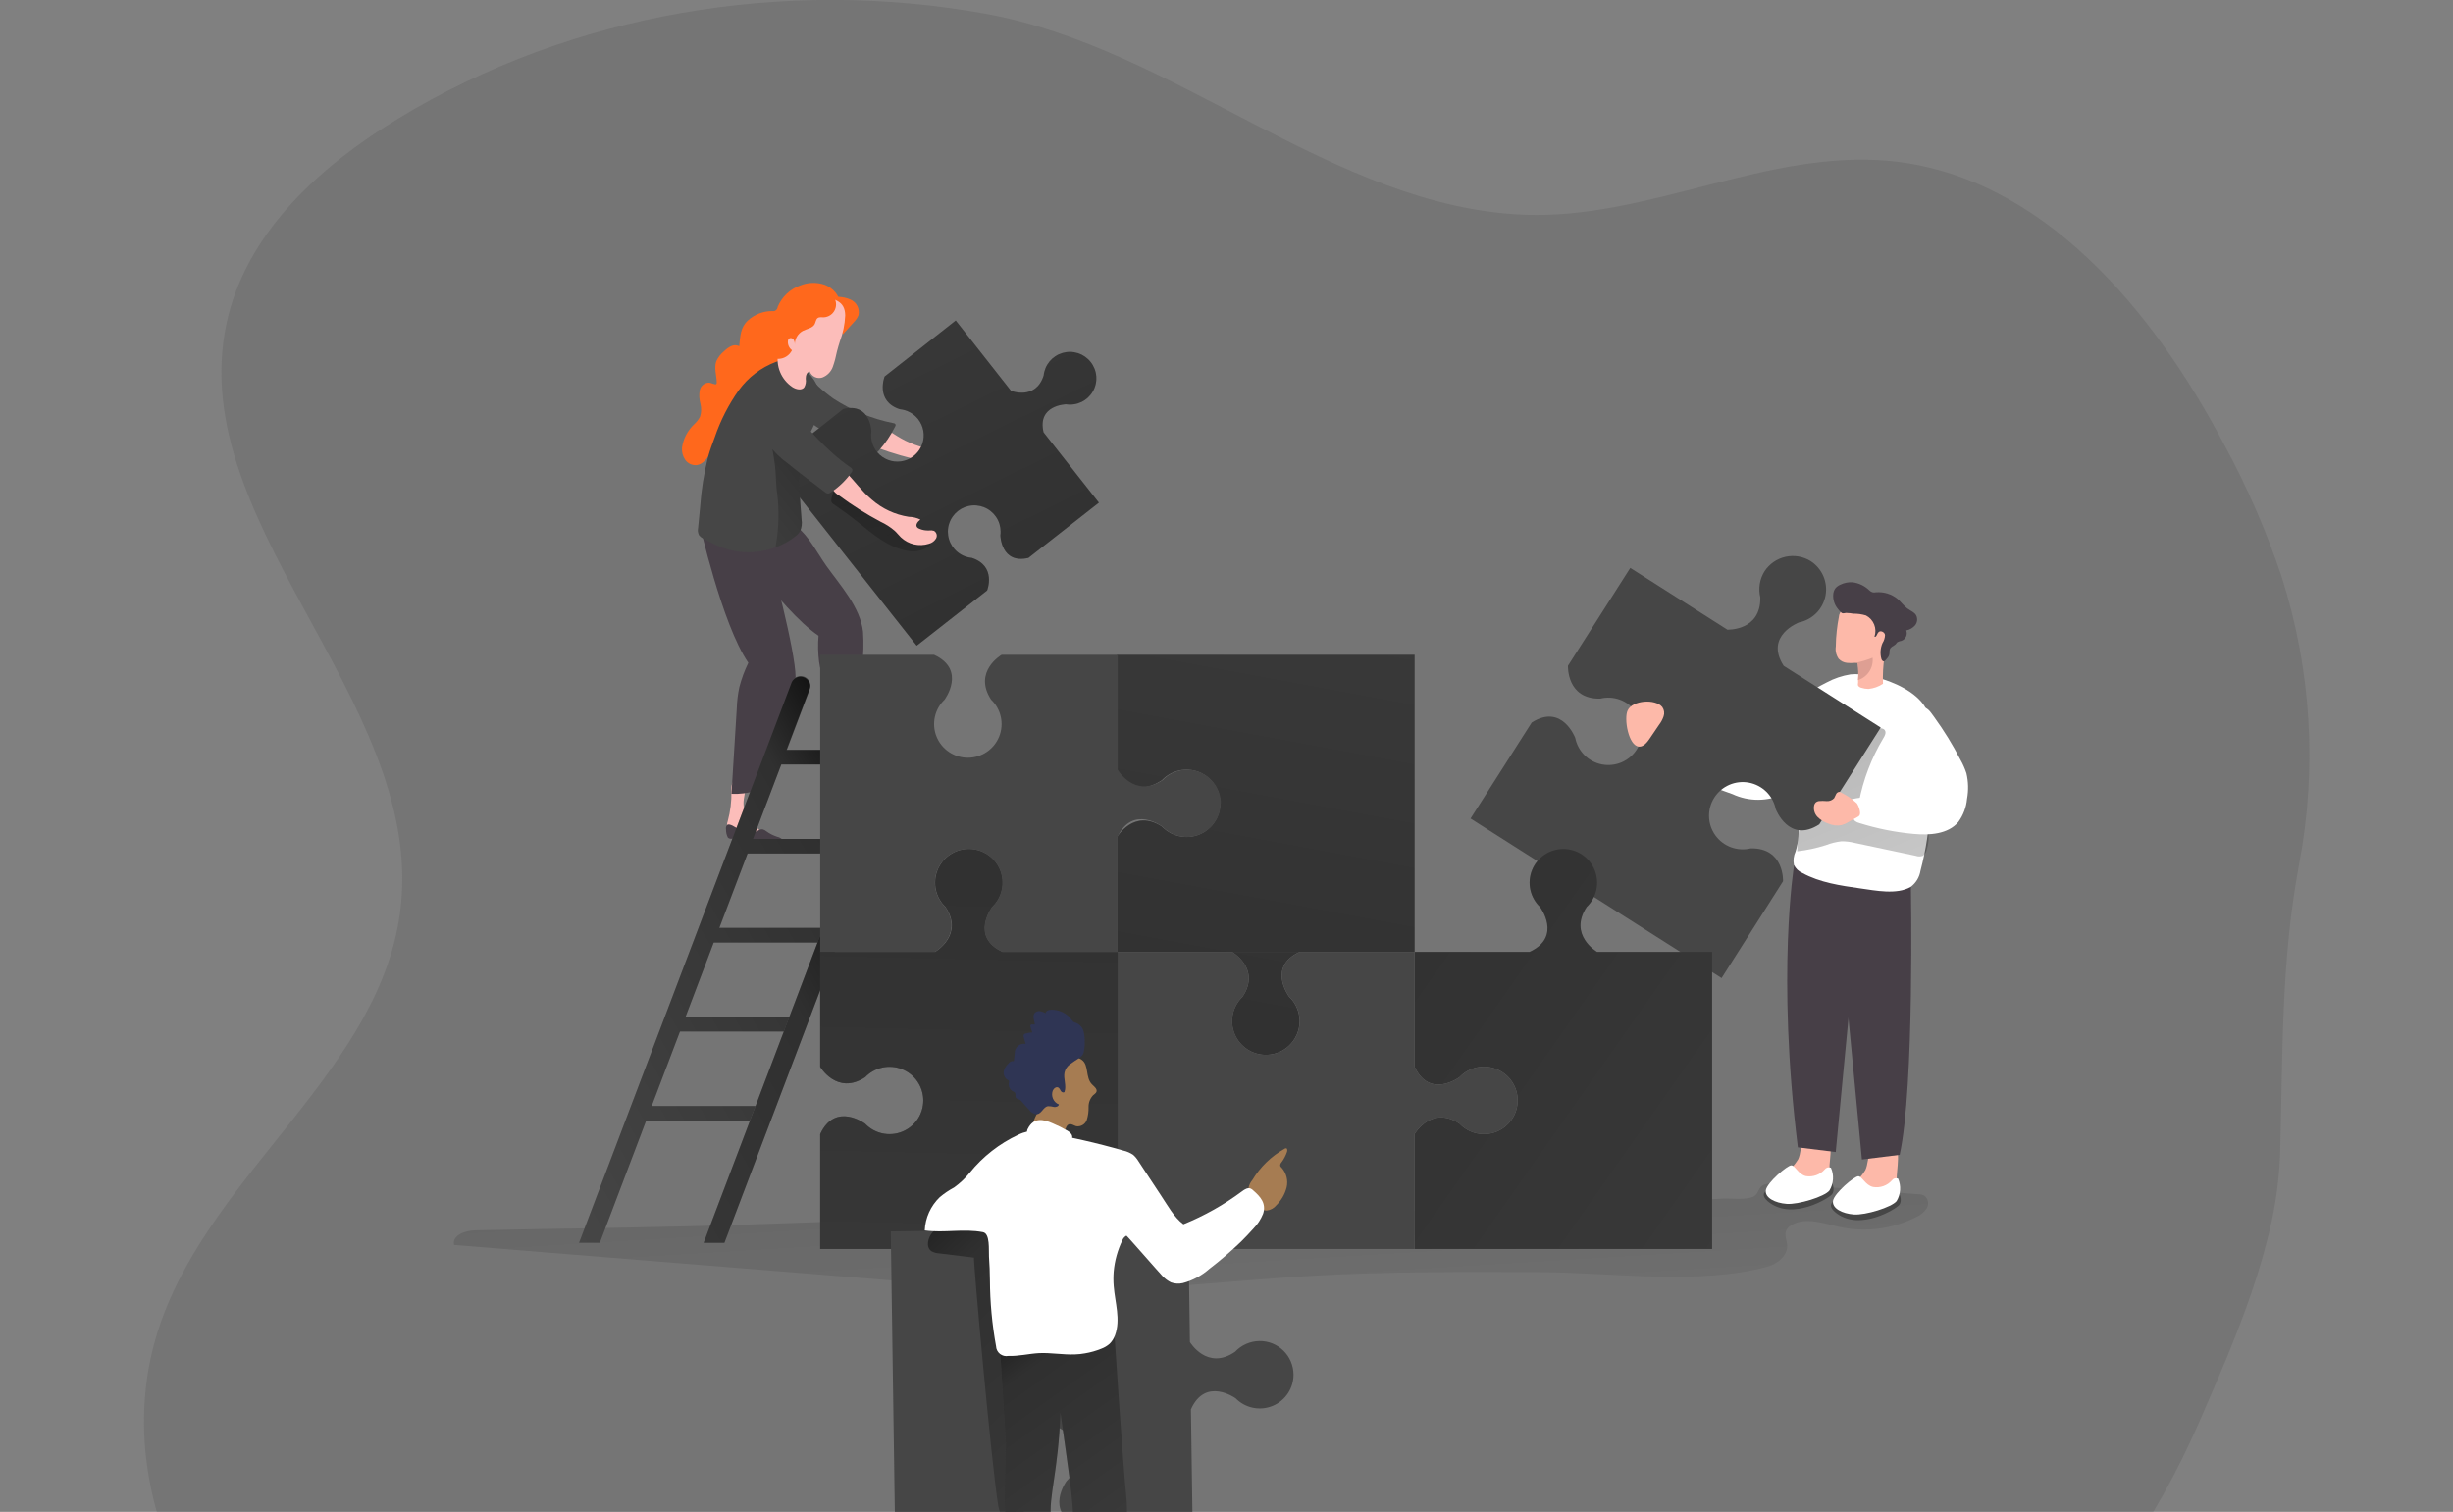 <svg width="404" height="249" viewBox="0 0 404 249" fill="none" xmlns="http://www.w3.org/2000/svg">
<rect x="0" y="0" width="404" height="249" fill="#808080" stroke="none"/>
<g clip-path="url(#clip0_143_356)">
<path opacity="0.18" d="M373.304 204.574C370.713 214.772 366.218 224.95 362.28 234.027C347.317 268.301 322.068 291.74 282.535 286.949C263.482 284.634 244.834 278.246 225.649 278.863C207.295 279.429 189.821 286.332 172.388 292.083C139.992 302.787 104.123 309.64 72.082 297.855C40.04 286.069 15.125 249.814 26.525 217.673C35.393 192.586 63.122 175.757 66.007 149.316C69.804 114.951 29.066 85.306 37.661 51.77C41.316 37.65 53.079 27.138 65.542 19.558C94.172 2.082 129.372 -3.689 162.264 2.254C193.547 7.864 219.575 34.163 251.1 35.376C271.429 36.144 290.988 24.611 311.236 26.512C336.282 28.927 354.646 51.073 366.359 73.319C370.13 80.264 373.284 87.525 375.785 95.02C380.651 110.292 381.639 126.533 378.66 142.282C375.623 158.454 375.987 173.615 375.521 190.201C375.317 195.059 374.573 199.879 373.304 204.574Z" fill="#464646"/>
<path d="M78.298 202.633C76.658 202.633 74.39 203.462 74.795 205.049L149.64 211.113C158.448 211.831 167.265 212.538 176.114 212.538C189.477 212.538 202.78 210.901 216.113 210.133C228.666 209.415 241.24 209.466 253.803 209.526C265.436 209.587 279.74 211.679 291.039 208.637C292.739 208.182 294.45 206.818 294.339 205.069C294.288 204.26 293.863 203.421 294.177 202.674C294.359 202.306 294.649 202.003 295.007 201.804C297.325 200.379 300.282 201.491 302.954 202.077C307.208 203 311.651 202.437 315.538 200.48C316.267 200.178 316.887 199.664 317.32 199.005C317.526 198.672 317.601 198.274 317.53 197.889C317.459 197.505 317.247 197.16 316.935 196.922C316.621 196.767 316.274 196.687 315.923 196.69L293.013 194.911C292.167 194.78 291.302 194.857 290.492 195.133C289.591 195.528 289.642 196.579 288.913 197.013C287.728 197.711 285.035 197.337 283.679 197.418C280.206 197.61 276.734 197.802 273.251 197.974C266.32 198.304 259.375 198.583 252.416 198.812C238.243 199.288 223.999 199.571 209.795 199.823C181.702 200.278 153.598 200.521 125.515 201.602C109.773 202.188 94.04 202.289 78.298 202.633Z" fill="url(#paint0_linear_143_356)"/>
<path d="M135.851 46.908C134.534 46.452 133.095 46.487 131.802 47.01C130.968 47.307 130.205 47.775 129.564 48.384C128.922 48.993 128.415 49.73 128.076 50.547C128.07 50.653 128.04 50.757 127.99 50.851C127.94 50.945 127.871 51.027 127.787 51.092C127.702 51.157 127.605 51.203 127.501 51.228C127.398 51.253 127.29 51.255 127.185 51.234C125.712 51.231 124.29 51.775 123.197 52.761C121.921 53.923 121.921 55.348 121.749 57.016C121.54 56.911 121.309 56.856 121.076 56.856C120.842 56.856 120.611 56.911 120.402 57.016C119.985 57.221 119.606 57.494 119.279 57.824C118.72 58.272 118.273 58.843 117.973 59.492C117.568 60.594 118.023 61.807 118.044 62.979C118.051 63.032 118.046 63.085 118.031 63.136C118.015 63.186 117.988 63.233 117.953 63.272C117.911 63.29 117.866 63.299 117.821 63.299C117.776 63.299 117.731 63.29 117.689 63.272C117.375 63.212 117.092 63.05 116.778 63.02C116.411 63.023 116.057 63.154 115.776 63.39C115.495 63.626 115.305 63.953 115.239 64.313C115.12 65.037 115.158 65.778 115.351 66.487C115.539 67.195 115.518 67.943 115.29 68.639C115.047 69.097 114.729 69.51 114.348 69.862C113.25 70.884 112.536 72.25 112.324 73.734C112.264 74.45 112.457 75.165 112.87 75.755C113.082 76.046 113.366 76.277 113.695 76.426C114.023 76.575 114.384 76.636 114.743 76.604C116.424 76.382 117.011 74.027 118.611 73.471C120.21 72.915 122.002 71.035 123.035 69.549C123.865 68.356 124.675 66.972 126.072 66.517C126.532 66.419 126.975 66.256 127.388 66.032C127.663 65.818 127.89 65.549 128.056 65.243C128.635 64.392 129.082 63.458 129.382 62.474C129.888 60.533 129.382 58.35 130.324 56.561C130.593 56.048 130.967 55.597 131.422 55.238C131.878 54.88 132.404 54.621 132.966 54.479C133.442 54.358 133.978 54.327 134.414 54.196C134.964 54.037 135.484 53.788 135.953 53.458C136.568 53.105 137.098 52.62 137.504 52.038C137.91 51.456 138.182 50.791 138.301 50.092C138.392 48.667 137.107 47.394 135.851 46.908Z" fill="#FF681C"/>
<path d="M139.992 49.304C140.498 49.499 140.917 49.867 141.175 50.344C141.433 50.82 141.513 51.372 141.399 51.902C141.226 52.33 140.968 52.718 140.64 53.044L138.807 55.065L138.048 52.255C137.97 51.728 137.708 51.245 137.309 50.891C137.049 50.742 136.754 50.663 136.454 50.663C136.153 50.663 135.859 50.742 135.598 50.891C135.062 51.164 134.586 51.588 134.11 51.902C133.978 51.982 133.796 52.073 133.654 51.992C133.513 51.912 133.492 51.618 133.563 51.416C134.434 49.011 137.765 48.344 139.992 49.304Z" fill="#FF681C"/>
<path d="M141.237 125.342C141.293 126.288 141.608 127.201 142.148 127.98C142.968 128.991 144.335 129.496 145.469 130.234C145.586 130.293 145.688 130.377 145.768 130.48C145.849 130.583 145.906 130.703 145.935 130.83C145.928 130.953 145.885 131.072 145.811 131.171C145.737 131.269 145.636 131.344 145.52 131.386C145.279 131.454 145.028 131.471 144.78 131.437C143.624 131.255 142.458 131.144 141.288 131.103C140.701 131.103 140.022 131.164 139.648 130.709C139.407 130.323 139.323 129.86 139.415 129.415C139.519 127.743 139.382 126.065 139.01 124.432C138.886 124.034 138.841 123.615 138.878 123.199C138.916 123.007 139.004 122.828 139.132 122.68C139.261 122.532 139.426 122.42 139.612 122.356C139.797 122.291 139.996 122.277 140.189 122.313C140.382 122.349 140.562 122.435 140.711 122.562C141.379 123.138 141.156 124.563 141.237 125.342Z" fill="#FCBDBA"/>
<path d="M122.508 131.598C122.371 132.535 122.49 133.492 122.852 134.368C123.45 135.57 124.695 136.288 125.657 137.238C125.761 137.318 125.845 137.42 125.903 137.538C125.961 137.655 125.991 137.784 125.991 137.915C125.961 138.034 125.896 138.142 125.803 138.223C125.711 138.304 125.597 138.355 125.474 138.37C125.228 138.396 124.978 138.364 124.746 138.279C123.645 137.878 122.523 137.541 121.384 137.268C120.807 137.167 120.129 137.066 119.856 136.561C119.69 136.139 119.69 135.669 119.856 135.247C120.295 133.627 120.5 131.952 120.463 130.274C120.422 129.859 120.463 129.44 120.585 129.041C120.661 128.86 120.783 128.703 120.939 128.584C121.095 128.465 121.279 128.389 121.474 128.364C121.668 128.338 121.866 128.364 122.048 128.438C122.229 128.513 122.388 128.634 122.508 128.788C123.085 129.466 122.579 130.82 122.508 131.598Z" fill="#FCBDBA"/>
<path d="M118.823 86.115C118.823 86.115 128.481 100.427 134.809 104.703C134.687 106.134 134.718 107.574 134.9 108.998C135.224 111.313 136.347 113.344 136.712 115.618L137.927 123.27C137.977 123.613 138.079 124.028 138.413 124.149C138.613 124.213 138.829 124.213 139.03 124.149L141.703 123.421C141.542 118.824 141.64 114.221 141.996 109.635C142.216 107.78 142.263 105.909 142.138 104.046C141.693 100.003 138.372 96.394 136.064 93.15C134.677 91.189 133.189 88.258 131.245 86.772C129.625 85.539 127.337 86.125 125.302 86.327C123.776 86.473 122.237 86.363 120.747 86.004C120.442 85.861 120.107 85.797 119.771 85.816C119.435 85.836 119.109 85.938 118.823 86.115Z" fill="#473F47"/>
<path d="M115.148 86.024C115.148 86.024 118.904 102.873 123.247 109.16C122.616 110.454 122.117 111.808 121.759 113.203C121.519 114.344 121.38 115.504 121.344 116.67L120.473 130.739C121.819 130.809 123.167 130.638 124.452 130.234L129.392 117.832C130.336 115.856 130.892 113.719 131.032 111.535C131.032 107.31 126.983 91.886 126.507 91.108C125.444 89.359 123.105 89.086 121.141 88.52C119.667 88.104 118.274 87.441 117.021 86.56C116.404 86.175 115.847 85.802 115.148 86.024Z" fill="#473F47"/>
<path d="M149.822 72.905C151.88 73.853 154.164 74.203 156.413 73.915C157.072 73.734 157.763 73.699 158.437 73.814C158.144 74.229 157.86 74.825 158.275 75.179C158.403 75.262 158.549 75.311 158.701 75.32C159.247 75.391 159.801 75.332 160.32 75.148C160.565 75.027 160.837 74.968 161.11 74.977C161.351 75.036 161.559 75.189 161.688 75.401C161.817 75.613 161.857 75.867 161.798 76.109C161.655 76.59 161.338 77.001 160.908 77.261C160.212 77.721 159.407 77.987 158.574 78.034C157.742 78.08 156.912 77.904 156.17 77.524C155.744 77.291 155.35 76.998 154.914 76.766C154.077 76.385 153.191 76.119 152.282 75.977C149.621 75.427 147.005 74.677 144.456 73.733C144.07 73.642 143.707 73.472 143.389 73.236C143.07 73 142.803 72.701 142.604 72.359C142.088 71.085 143.039 68.953 144.558 69.781C146.319 70.802 147.909 72.116 149.822 72.905Z" fill="#FCBDBA"/>
<path d="M137.248 65.647C140.255 67.61 143.608 68.982 147.129 69.691C147.281 69.691 147.463 69.792 147.504 69.943C147.52 70.046 147.495 70.152 147.433 70.236C146.714 71.681 145.805 73.024 144.73 74.229C144.615 74.382 144.466 74.506 144.295 74.593C144.126 74.642 143.95 74.656 143.776 74.635C143.602 74.615 143.434 74.559 143.282 74.471C141.008 73.562 138.78 72.551 136.601 71.439C134.66 70.59 132.932 69.323 131.539 67.73C130.844 66.903 130.432 65.876 130.364 64.799C130.364 63.606 131.458 61.463 132.966 62.049C133.644 62.312 134.242 63.151 134.758 63.626C135.546 64.35 136.378 65.025 137.248 65.647Z" fill="#464646"/>
<path d="M137.248 65.647C140.255 67.61 143.608 68.982 147.129 69.691C147.281 69.691 147.463 69.792 147.504 69.943C147.52 70.046 147.495 70.152 147.433 70.236C146.714 71.681 145.805 73.024 144.73 74.229C144.615 74.382 144.466 74.506 144.295 74.593C144.126 74.642 143.95 74.656 143.776 74.635C143.602 74.615 143.434 74.559 143.282 74.471C141.008 73.562 138.78 72.551 136.601 71.439C134.66 70.59 132.932 69.323 131.539 67.73C130.844 66.903 130.432 65.876 130.364 64.799C130.364 63.606 131.458 61.463 132.966 62.049C133.644 62.312 134.242 63.151 134.758 63.626C135.546 64.35 136.378 65.025 137.248 65.647Z" fill="url(#paint1_linear_143_356)"/>
<path d="M179.626 59.623C180.167 60.304 180.49 61.132 180.553 61.999C180.616 62.866 180.416 63.731 179.978 64.483C179.541 65.235 178.888 65.837 178.103 66.213C177.318 66.588 176.437 66.719 175.577 66.588C175.577 66.588 170.788 66.699 171.872 71.207L180.983 82.79L169.381 91.886C164.866 92.968 164.755 88.187 164.755 88.187C164.879 87.329 164.742 86.453 164.362 85.673C163.983 84.894 163.378 84.245 162.625 83.812C161.873 83.379 161.008 83.181 160.142 83.244C159.276 83.306 158.448 83.627 157.766 84.164C157.084 84.701 156.579 85.43 156.317 86.256C156.054 87.082 156.045 87.969 156.292 88.8C156.538 89.631 157.029 90.37 157.7 90.92C158.371 91.47 159.192 91.807 160.057 91.886C164.178 93.241 162.578 97.243 162.578 97.243L150.976 106.34L127.398 76.452L138.888 67.356C143.404 66.274 143.515 71.055 143.515 71.055C143.407 71.764 143.478 72.488 143.721 73.163C143.963 73.838 144.369 74.442 144.904 74.921C145.438 75.4 146.083 75.739 146.781 75.907C147.479 76.076 148.207 76.069 148.902 75.886C149.596 75.704 150.234 75.352 150.759 74.862C151.283 74.373 151.677 73.76 151.906 73.081C152.135 72.401 152.191 71.676 152.069 70.969C151.948 70.263 151.652 69.598 151.209 69.033C150.84 68.57 150.38 68.186 149.858 67.904C149.336 67.623 148.763 67.45 148.172 67.396C144.092 66.052 145.692 62.009 145.692 62.009L157.405 52.781L166.516 64.374C166.516 64.374 170.566 65.971 171.882 61.857C171.969 60.996 172.312 60.18 172.867 59.515C173.423 58.85 174.165 58.366 174.998 58.126C175.831 57.886 176.717 57.9 177.542 58.167C178.367 58.434 179.093 58.941 179.626 59.623Z" fill="#464646"/>
<path d="M179.626 59.623C180.167 60.304 180.49 61.132 180.553 61.999C180.616 62.866 180.416 63.731 179.978 64.483C179.541 65.235 178.888 65.837 178.103 66.213C177.318 66.588 176.437 66.719 175.577 66.588C175.577 66.588 170.788 66.699 171.872 71.207L180.983 82.79L169.381 91.886C164.866 92.968 164.755 88.187 164.755 88.187C164.879 87.329 164.742 86.453 164.362 85.673C163.983 84.894 163.378 84.245 162.625 83.812C161.873 83.379 161.008 83.181 160.142 83.244C159.276 83.306 158.448 83.627 157.766 84.164C157.084 84.701 156.579 85.43 156.317 86.256C156.054 87.082 156.045 87.969 156.292 88.8C156.538 89.631 157.029 90.37 157.7 90.92C158.371 91.47 159.192 91.807 160.057 91.886C164.178 93.241 162.578 97.243 162.578 97.243L150.976 106.34L127.398 76.452L138.888 67.356C143.404 66.274 143.515 71.055 143.515 71.055C143.407 71.764 143.478 72.488 143.721 73.163C143.963 73.838 144.369 74.442 144.904 74.921C145.438 75.4 146.083 75.739 146.781 75.907C147.479 76.076 148.207 76.069 148.902 75.886C149.596 75.704 150.234 75.352 150.759 74.862C151.283 74.373 151.677 73.76 151.906 73.081C152.135 72.401 152.191 71.676 152.069 70.969C151.948 70.263 151.652 69.598 151.209 69.033C150.84 68.57 150.38 68.186 149.858 67.904C149.336 67.623 148.763 67.45 148.172 67.396C144.092 66.052 145.692 62.009 145.692 62.009L157.405 52.781L166.516 64.374C166.516 64.374 170.566 65.971 171.882 61.857C171.969 60.996 172.312 60.18 172.867 59.515C173.423 58.85 174.165 58.366 174.998 58.126C175.831 57.886 176.717 57.9 177.542 58.167C178.367 58.434 179.093 58.941 179.626 59.623Z" fill="url(#paint2_linear_143_356)"/>
<path d="M141.288 85.984C143.768 88.005 146.35 90.178 149.387 90.704C149.971 90.835 150.576 90.847 151.165 90.741C151.754 90.635 152.317 90.413 152.819 90.087C152.992 89.984 153.133 89.835 153.226 89.657C153.319 89.478 153.36 89.277 153.345 89.076C153.234 88.581 152.626 88.409 152.13 88.319C149.81 88.002 147.582 87.203 145.59 85.974C144.852 85.452 144.151 84.877 143.495 84.255L138.564 79.869C138.504 79.796 138.429 79.737 138.343 79.697C138.257 79.656 138.163 79.636 138.068 79.636C137.866 79.636 137.744 79.869 137.653 80.051C137.348 80.671 137.117 81.326 136.965 82.001C136.813 82.739 136.965 82.84 137.603 83.265C138.878 84.127 140.107 85.034 141.288 85.984Z" fill="url(#paint3_linear_143_356)"/>
<path d="M143.576 82.284C145.291 83.783 147.398 84.764 149.65 85.114C150.32 85.123 150.98 85.279 151.584 85.569C151.169 85.882 150.723 86.418 151.037 86.832C151.138 86.948 151.267 87.035 151.412 87.085C151.916 87.3 152.463 87.397 153.011 87.368C153.282 87.327 153.559 87.348 153.821 87.429C153.927 87.49 154.019 87.572 154.093 87.67C154.168 87.767 154.222 87.878 154.253 87.996C154.284 88.115 154.291 88.238 154.274 88.359C154.258 88.48 154.217 88.597 154.155 88.702C153.891 89.131 153.469 89.439 152.981 89.561C152.186 89.812 151.338 89.844 150.526 89.656C149.714 89.468 148.967 89.065 148.364 88.49C148.01 88.147 147.716 87.752 147.352 87.419C146.655 86.819 145.879 86.319 145.044 85.933C142.643 84.659 140.341 83.206 138.16 81.587C137.815 81.392 137.514 81.129 137.274 80.815C137.034 80.5 136.86 80.141 136.762 79.757C136.621 78.383 138.129 76.594 139.364 77.827C140.802 79.282 141.966 80.95 143.576 82.284Z" fill="#FCBDBA"/>
<path d="M115.148 88.187C115.33 88.404 115.558 88.577 115.816 88.692C116.835 89.272 117.894 89.779 118.985 90.208C121.82 91.222 124.924 91.197 127.742 90.138C128.87 89.732 129.928 89.156 130.88 88.43C131.242 88.184 131.546 87.863 131.771 87.49C132.04 86.88 132.125 86.206 132.014 85.549C131.761 82.143 131.387 78.625 132.014 75.32C132.216 74.185 132.556 73.078 133.027 72.025C133.847 70.588 134.525 69.075 135.051 67.507C135.232 66.544 135.2 65.552 134.957 64.603C134.714 63.653 134.266 62.768 133.644 62.009C132.328 60.331 129.919 58.845 127.793 59.603C125.337 60.527 123.207 62.151 121.668 64.273C119.989 66.649 118.66 69.253 117.72 72.005C117.315 73.087 116.92 74.168 116.606 75.28C115.936 77.969 115.502 80.712 115.31 83.477C115.199 84.629 115.098 85.781 114.976 86.934C114.88 87.359 114.942 87.803 115.148 88.187Z" fill="#464646"/>
<path d="M127.742 90.138C128.87 89.733 129.928 89.156 130.881 88.43C131.242 88.184 131.546 87.863 131.771 87.49C132.04 86.88 132.125 86.206 132.014 85.549C131.761 82.143 131.387 78.625 132.014 75.32C131.609 74.916 131.154 74.552 130.708 74.188C129.696 73.359 128.238 71.722 126.77 71.833C127.125 73.38 127.408 74.957 127.621 76.533C127.833 78.11 127.752 79.747 128.005 81.304C128.341 84.058 128.276 86.846 127.813 89.582C127.77 89.764 127.746 89.951 127.742 90.138Z" fill="url(#paint4_linear_143_356)"/>
<path d="M140.063 76.978C140.142 77.018 140.212 77.074 140.27 77.141C140.327 77.209 140.37 77.288 140.397 77.372C140.4 77.54 140.338 77.703 140.225 77.827C139.305 79.123 138.151 80.237 136.823 81.112C136.695 81.214 136.541 81.277 136.378 81.294C136.191 81.274 136.016 81.192 135.882 81.061C133.857 79.515 131.832 78.029 129.858 76.412C128.581 75.507 127.454 74.409 126.517 73.157C125.829 72.027 125.304 70.806 124.958 69.529C123.753 65.739 127.398 64.091 129.838 66.871C133.057 70.55 135.993 74.138 140.063 76.978Z" fill="#464646"/>
<path d="M139.567 130.85C139.514 130.725 139.495 130.588 139.513 130.453C139.531 130.318 139.584 130.19 139.668 130.082C139.891 129.87 140.255 129.971 140.539 130.082C141.164 130.385 141.819 130.626 142.492 130.8C143.171 130.978 143.891 130.902 144.517 130.587C144.861 130.385 145.195 130.082 145.59 130.112C145.789 130.142 145.979 130.214 146.147 130.325C146.755 130.639 147.407 130.861 148.081 130.982C148.364 131.006 148.638 131.096 148.881 131.244C148.954 131.296 149.007 131.371 149.032 131.457C149.032 131.659 148.84 131.81 148.648 131.881C146.542 132.7 144.183 132.397 141.936 132.154C141.684 132.119 141.428 132.119 141.176 132.154C140.802 132.225 140.346 132.417 140.032 132.154C139.764 131.769 139.603 131.319 139.567 130.85Z" fill="#473F47"/>
<path d="M119.572 136.612C119.539 136.481 119.54 136.344 119.573 136.213C119.607 136.083 119.673 135.962 119.765 135.864C120.018 135.682 120.362 135.864 120.635 135.975C121.224 136.348 121.843 136.67 122.488 136.935C123.141 137.177 123.86 137.177 124.513 136.935C124.877 136.783 125.242 136.521 125.636 136.601C125.828 136.657 126.007 136.75 126.163 136.874C126.72 137.282 127.339 137.599 127.995 137.814C128.277 137.873 128.541 137.997 128.765 138.178C128.797 138.206 128.824 138.24 128.843 138.278C128.863 138.316 128.874 138.358 128.876 138.401C128.876 138.603 128.653 138.724 128.451 138.775C126.254 139.33 123.956 138.775 121.759 138.219C121.512 138.147 121.257 138.11 121 138.107C120.625 138.107 120.149 138.269 119.866 137.926C119.661 137.518 119.56 137.067 119.572 136.612Z" fill="#473F47"/>
<path d="M138.321 56.237C138.149 56.793 137.977 57.349 137.836 57.915C137.675 58.76 137.451 59.591 137.167 60.402C137.023 60.806 136.793 61.175 136.492 61.482C136.192 61.789 135.828 62.027 135.426 62.181C135.016 62.311 134.572 62.279 134.185 62.091C133.799 61.903 133.5 61.573 133.351 61.17C132.865 61.281 132.693 61.877 132.703 62.383C132.784 62.877 132.691 63.385 132.44 63.818C131.984 64.354 131.093 64.131 130.496 63.747C129.592 63.139 128.889 62.276 128.476 61.269C128.063 60.261 127.959 59.154 128.177 58.087C128.674 55.833 128.653 53.135 129.939 51.184C130.401 50.526 130.989 49.965 131.67 49.536C132.267 49.1 132.963 48.819 133.695 48.718C134.208 48.688 134.722 48.728 135.224 48.839C137.37 49.203 139.192 49.516 139.202 51.972C139.136 53.431 138.839 54.871 138.321 56.237Z" fill="#FCBDBA"/>
<path d="M135.679 52.265C135.345 52.265 134.96 52.184 134.667 52.387C134.373 52.589 134.353 53.044 134.171 53.397C133.816 54.054 132.915 54.145 132.237 54.489C131.826 54.708 131.484 55.037 131.248 55.438C131.012 55.84 130.892 56.298 130.901 56.763C130.914 56.465 130.84 56.17 130.688 55.914C130.648 55.853 130.595 55.801 130.534 55.762C130.473 55.722 130.404 55.695 130.332 55.683C130.26 55.67 130.186 55.673 130.115 55.69C130.044 55.707 129.977 55.739 129.919 55.783C129.827 55.891 129.774 56.026 129.767 56.167C129.739 56.455 129.786 56.746 129.903 57.012C130.02 57.277 130.203 57.508 130.435 57.683C130.225 58.116 129.895 58.481 129.484 58.733C129.073 58.986 128.599 59.116 128.117 59.108C127.812 59.115 127.514 59.015 127.276 58.825C127.127 58.671 127.016 58.484 126.952 58.279C126.375 56.662 127.256 54.934 127.469 53.225C127.489 52.622 127.588 52.024 127.762 51.447C127.95 51.038 128.207 50.666 128.522 50.345C129.467 49.212 130.718 48.373 132.126 47.929C133.482 47.555 136.175 47.747 137.238 48.819C137.479 49.125 137.632 49.492 137.679 49.879C137.726 50.266 137.666 50.658 137.505 51.014C137.344 51.369 137.089 51.674 136.767 51.894C136.445 52.115 136.069 52.243 135.679 52.265Z" fill="#FF681C"/>
<path d="M135.082 205.706V186.795C137.572 181.397 142.482 185.076 142.482 185.076C143.249 185.878 144.238 186.433 145.324 186.668C146.409 186.904 147.539 186.809 148.57 186.397C149.601 185.985 150.484 185.274 151.107 184.356C151.729 183.437 152.061 182.354 152.061 181.246C152.061 180.137 151.729 179.054 151.107 178.136C150.484 177.218 149.601 176.507 148.57 176.095C147.539 175.682 146.409 175.588 145.324 175.823C144.238 176.059 143.249 176.613 142.482 177.415C137.846 180.447 135.082 175.697 135.082 175.697V156.776H154.023C154.023 156.776 158.822 154.016 155.745 149.387C154.941 148.622 154.386 147.634 154.15 146.551C153.914 145.467 154.009 144.338 154.422 143.309C154.835 142.28 155.547 141.398 156.467 140.777C157.386 140.156 158.471 139.824 159.581 139.824C160.692 139.824 161.777 140.156 162.696 140.777C163.616 141.398 164.328 142.28 164.741 143.309C165.154 144.338 165.248 145.467 165.013 146.551C164.777 147.634 164.222 148.622 163.418 149.387C163.418 149.387 159.733 154.289 165.139 156.776H184.081V205.706H135.082Z" fill="url(#paint5_linear_143_356)"/>
<path d="M98.788 204.695H95.366L130.395 112.354C130.512 112.056 130.717 111.8 130.983 111.62C131.248 111.439 131.562 111.343 131.883 111.343C132.142 111.343 132.397 111.405 132.627 111.525C132.857 111.645 133.054 111.819 133.201 112.032C133.348 112.244 133.442 112.49 133.473 112.747C133.505 113.003 133.473 113.264 133.381 113.506L98.788 204.695Z" fill="#464646"/>
<path d="M119.309 204.695H115.887L151.3 111.323H154.722L119.309 204.695Z" fill="#464646"/>
<path d="M145.773 125.908H127.671L128.582 123.502H146.684L145.773 125.908Z" fill="#464646"/>
<path d="M140.205 140.574H122.103L123.025 138.168H141.126L140.205 140.574Z" fill="#464646"/>
<path d="M134.647 155.239H116.545L117.456 152.824H135.558L134.647 155.239Z" fill="#464646"/>
<path d="M129.089 169.895H110.987L111.898 167.49H130L129.089 169.895Z" fill="#464646"/>
<path d="M123.52 184.561H105.419L106.34 182.156H124.432L123.52 184.561Z" fill="#464646"/>
<path d="M128.674 125.908L124.017 138.168H141.156L140.245 140.574H123.136L118.489 152.824H135.588L134.677 155.229H117.548L112.901 167.49H130.02L129.109 169.895H111.99L107.333 182.155H124.442L123.521 184.561H106.421L98.788 204.695H95.366L130.395 112.354C130.547 112.037 130.799 111.779 131.113 111.62C131.427 111.461 131.785 111.41 132.131 111.474C132.476 111.539 132.792 111.715 133.027 111.977C133.262 112.238 133.404 112.569 133.432 112.92C133.432 113.113 133.397 113.305 133.33 113.486L129.534 123.502H146.633L145.722 125.908H128.674Z" fill="url(#paint6_linear_143_356)"/>
<path d="M119.309 204.695H115.887L151.3 111.323H154.722L119.309 204.695Z" fill="url(#paint7_linear_143_356)"/>
<path d="M289.074 124.857C288.569 125.284 287.963 125.576 287.313 125.706C286.716 125.731 286.122 125.624 285.572 125.392L277.149 122.593C276.512 123.088 276.087 123.805 275.96 124.6C275.832 125.395 276.011 126.209 276.46 126.878C277.286 127.781 278.36 128.421 279.548 128.718L285.329 130.79C286.663 131.412 288.119 131.73 289.591 131.722C291.064 131.713 292.516 131.377 293.843 130.739C295.564 130.163 297.457 129.445 298.287 127.828C299.117 126.211 298.51 124.068 298.753 122.178C299.072 120.978 299.299 119.755 299.431 118.519C299.431 117.458 298.56 115.861 297.295 116.083C296.202 116.275 295.473 118.176 294.896 118.974C293.269 121.221 291.305 123.205 289.074 124.857Z" fill="white"/>
<path d="M276.096 122.117C276.008 121.89 275.874 121.683 275.701 121.511C275.616 121.424 275.507 121.365 275.388 121.34C275.27 121.314 275.146 121.325 275.033 121.369C274.922 121.437 274.833 121.535 274.776 121.651C274.719 121.768 274.695 121.898 274.709 122.026C274.717 122.072 274.716 122.119 274.705 122.164C274.695 122.209 274.676 122.252 274.648 122.289C274.587 122.35 274.476 122.289 274.385 122.289C273.433 122.107 272.461 121.966 271.49 121.865C271.385 121.844 271.277 121.852 271.177 121.887C271.077 121.923 270.988 121.985 270.921 122.067C270.853 122.149 270.809 122.248 270.794 122.353C270.778 122.458 270.791 122.565 270.832 122.663C270.937 122.985 271.098 123.286 271.307 123.553C271.803 124.361 271.986 125.423 272.775 125.948C273.258 126.23 273.82 126.347 274.375 126.282C274.932 126.282 275.478 126.15 276.035 126.181C276.403 126.259 276.787 126.217 277.128 126.059C277.256 125.964 277.357 125.838 277.423 125.693C277.488 125.548 277.516 125.389 277.503 125.23C277.444 124.731 277.267 124.253 276.987 123.836C276.673 123.29 276.379 122.704 276.096 122.117Z" fill="#FDB9A9"/>
<path d="M299.583 185.42C296.364 184.692 296.991 189.251 296.141 190.949C295.603 191.821 294.918 192.594 294.116 193.233C293.327 193.889 292.811 194.815 292.669 195.831C292.65 196.02 292.688 196.21 292.78 196.376C292.944 196.576 293.173 196.712 293.428 196.761C295.268 197.297 297.246 197.102 298.945 196.215C299.741 195.84 300.402 195.229 300.838 194.466C301.191 193.643 301.357 192.753 301.324 191.858C301.426 189.958 302.276 186.016 299.583 185.42Z" fill="#FDB9A9"/>
<path d="M296.728 194.82C296.728 194.82 287.556 195.214 291.444 198.085C295.331 200.955 301.132 197.387 301.699 196.73C302.266 196.073 301.8 194.951 301.8 194.951L296.728 194.82Z" fill="#464646"/>
<path d="M301.294 196.083C300.484 197.094 296.171 198.418 294.258 198.277C292.345 198.135 290.634 197.266 290.826 196.023C291.018 194.78 294.379 191.919 295.017 191.929C295.655 191.939 296.151 193.405 297.427 193.708C297.997 193.802 298.581 193.75 299.125 193.555C299.669 193.361 300.154 193.031 300.535 192.596C300.649 192.444 300.81 192.335 300.994 192.286C301.177 192.236 301.372 192.249 301.547 192.323C301.814 192.924 301.93 193.58 301.886 194.235C301.842 194.89 301.639 195.524 301.294 196.083Z" fill="white"/>
<path d="M310.648 187.219C307.429 186.471 308.057 191.04 307.206 192.728C306.668 193.603 305.983 194.379 305.181 195.022C304.393 195.674 303.877 196.597 303.734 197.61C303.717 197.802 303.756 197.995 303.845 198.166C304.012 198.362 304.24 198.498 304.493 198.55C306.334 199.082 308.31 198.887 310.011 198.004C310.805 197.622 311.465 197.009 311.904 196.245C312.255 195.425 312.421 194.539 312.39 193.648C312.491 191.727 313.341 187.795 310.648 187.219Z" fill="#FDB9A9"/>
<path d="M307.793 196.579C307.793 196.579 298.621 196.963 302.509 199.853C306.396 202.744 312.197 199.146 312.764 198.489C313.331 197.832 312.865 196.71 312.865 196.71L307.793 196.579Z" fill="#464646"/>
<path d="M312.359 197.822C311.549 198.832 307.237 200.167 305.323 200.025C303.41 199.884 301.699 199.014 301.891 197.771C302.084 196.528 305.445 193.668 306.083 193.728C306.72 193.789 307.216 195.204 308.492 195.497C309.061 195.594 309.646 195.543 310.19 195.35C310.734 195.157 311.219 194.829 311.6 194.395C311.713 194.242 311.874 194.131 312.058 194.082C312.242 194.032 312.438 194.047 312.612 194.122C312.869 194.714 312.98 195.359 312.936 196.003C312.892 196.646 312.694 197.27 312.359 197.822Z" fill="white"/>
<path d="M302.337 145.647L306.649 190.969L312.865 190.201C315.325 179.143 314.718 146.062 314.718 146.062L302.337 145.647Z" fill="#473F47"/>
<path d="M306.649 144.425L302.337 189.736L296.1 188.968C292.547 160.303 295.483 142.474 295.483 142.474L306.649 144.425Z" fill="#473F47"/>
<path d="M296.05 128.04C295.969 127.212 295.746 126.383 295.665 125.534C295.463 123.826 295.493 122.099 295.756 120.399C296.049 118.586 296.598 116.823 297.386 115.164C298.095 113.728 299.411 113.142 300.849 112.394C302.071 111.738 303.396 111.29 304.766 111.07C305.731 110.982 306.703 111.037 307.652 111.232C310.588 111.788 314.445 113.253 316.449 115.608C317.958 117.337 318.13 119.823 318.18 122.117C318.241 125.281 318.18 128.445 317.978 131.608C317.978 132.063 317.927 132.518 317.887 132.983C317.723 136.502 317.191 139.995 316.297 143.404C316.13 144.469 315.552 145.426 314.688 146.072C312.39 147.406 308.887 146.668 306.406 146.325C303.116 145.86 299.745 145.375 296.829 143.778C296.224 143.518 295.735 143.048 295.453 142.454C295.307 141.705 295.403 140.931 295.726 140.24C296.738 137.006 295.949 133.599 295.949 130.294C295.949 129.698 296.019 129.092 296.019 128.485C296.05 128.344 296.05 128.192 296.05 128.04Z" fill="white"/>
<path d="M306.376 133.893C307.156 134.377 308.017 134.72 308.917 134.903C311.6 135.682 314.354 136.096 317.016 136.925C317.197 136.96 317.365 137.044 317.502 137.167C317.611 137.335 317.661 137.534 317.644 137.733C317.656 138.512 317.54 139.287 317.3 140.028C317.222 140.398 317.009 140.725 316.702 140.948C316.313 141.089 315.887 141.089 315.498 140.948L305.465 138.825C304.747 138.642 304.009 138.554 303.268 138.562C302.391 138.664 301.53 138.878 300.707 139.199C299.168 139.691 297.585 140.029 295.979 140.21C296.064 138.298 296.298 136.395 296.678 134.519C296.825 133.965 297.035 133.429 297.305 132.922C297.629 132.422 298.009 131.961 298.439 131.548C300.059 129.86 301.183 127.747 302.823 126.059C303.683 125.17 304.756 124.604 305.516 123.654C305.819 123.27 308.451 119.965 308.198 119.611C308.705 120.237 309.96 119.611 310.416 120.258C310.699 120.662 310.415 121.208 310.152 121.622C308.213 124.865 306.859 128.423 306.153 132.134C305.951 132.993 305.647 133.296 306.376 133.893Z" fill="url(#paint8_linear_143_356)"/>
<path d="M298.196 92.402C299.127 92.999 299.858 93.86 300.296 94.874C300.734 95.888 300.858 97.01 300.654 98.096C300.45 99.181 299.925 100.181 299.148 100.967C298.371 101.754 297.377 102.29 296.293 102.509C296.293 102.509 290.543 104.672 293.772 109.665L309.747 119.823L299.624 135.773C294.622 138.997 292.456 133.256 292.456 133.256C292.238 132.172 291.701 131.178 290.913 130.402C290.124 129.625 289.121 129.102 288.033 128.9C286.944 128.697 285.82 128.824 284.805 129.265C283.789 129.706 282.929 130.44 282.335 131.372C281.741 132.305 281.44 133.394 281.471 134.499C281.502 135.604 281.863 136.675 282.508 137.573C283.154 138.471 284.053 139.156 285.092 139.54C286.13 139.923 287.26 139.988 288.336 139.725C293.904 139.613 293.661 145.142 293.661 145.142L283.537 161.092L242.191 134.812L252.265 119.005C257.266 115.79 259.432 121.521 259.432 121.521C259.647 122.609 260.183 123.608 260.971 124.389C261.76 125.17 262.764 125.697 263.856 125.902C264.947 126.108 266.075 125.982 267.094 125.542C268.113 125.101 268.977 124.366 269.573 123.431C270.17 122.495 270.472 121.403 270.441 120.295C270.41 119.187 270.047 118.113 269.4 117.212C268.752 116.312 267.848 115.626 266.806 115.243C265.764 114.859 264.631 114.797 263.553 115.063C257.984 115.174 258.238 109.645 258.238 109.645L268.503 93.534L284.488 103.702C284.488 103.702 290.026 103.945 289.915 98.385C289.738 97.655 289.71 96.897 289.831 96.156C289.953 95.415 290.222 94.705 290.624 94.07C291.421 92.863 292.658 92.015 294.071 91.703C295.485 91.392 296.964 91.642 298.196 92.402Z" fill="#464646"/>
<path d="M322.847 125.079C323.262 125.8 323.601 126.562 323.86 127.353C324.187 128.739 324.221 130.178 323.961 131.578C323.839 132.95 323.345 134.264 322.534 135.378C320.823 137.4 317.765 137.592 315.113 137.339C312.102 137.062 309.129 136.465 306.244 135.56C305.976 135.5 305.724 135.383 305.505 135.217C305.272 134.952 305.111 134.632 305.04 134.287C304.819 133.449 304.673 132.593 304.604 131.729C307.642 130.86 311.003 131.568 314.171 131.103C314.387 131.102 314.6 131.05 314.791 130.95C314.983 130.851 315.148 130.707 315.273 130.531C315.398 130.355 315.478 130.152 315.509 129.938C315.539 129.725 315.518 129.507 315.447 129.304C315.295 127.525 314.192 125.968 313.675 124.25C313.169 122.596 313.212 120.824 313.797 119.196C313.971 118.623 314.268 118.094 314.666 117.645C315.064 117.197 315.555 116.84 316.105 116.599C317.37 116.184 317.856 117.175 318.555 118.105C320.163 120.316 321.598 122.648 322.847 125.079Z" fill="white"/>
<path d="M303.339 130.598C303.22 130.501 303.076 130.438 302.924 130.416C302.807 130.428 302.696 130.471 302.602 130.54C302.508 130.609 302.434 130.703 302.387 130.81C302.298 131.028 302.197 131.24 302.084 131.447C301.932 131.615 301.743 131.747 301.533 131.833C301.323 131.919 301.096 131.956 300.869 131.942C300.414 131.896 299.956 131.896 299.502 131.942C299.334 131.976 299.177 132.053 299.046 132.164C298.922 132.286 298.834 132.44 298.793 132.609C298.716 132.952 298.726 133.31 298.821 133.648C298.917 133.987 299.095 134.297 299.34 134.55C299.834 135.05 300.442 135.424 301.112 135.641C301.795 135.942 302.553 136.034 303.288 135.904C303.692 135.787 304.077 135.613 304.432 135.389L305.91 134.57C306.034 134.512 306.144 134.429 306.234 134.327C306.558 133.923 306.113 132.71 305.819 132.306C305.08 131.619 304.245 131.043 303.339 130.598Z" fill="#FDB9A9"/>
<path d="M302.347 106.481C302.347 105.612 302.418 104.733 302.509 103.884C302.6 103.035 302.711 102.368 302.853 101.62C302.863 101.398 302.92 101.182 303.021 100.985C303.123 100.787 303.266 100.615 303.44 100.478C304.61 99.78 305.955 99.43 307.318 99.467C307.833 99.431 308.35 99.502 308.836 99.676C309.323 99.85 309.767 100.123 310.142 100.478C310.599 101.058 310.871 101.763 310.922 102.499C310.969 104.412 310.779 106.324 310.355 108.19C310.141 109.655 310.063 111.137 310.122 112.617C309.404 113.093 308.58 113.385 307.723 113.466C307.324 113.462 306.927 113.397 306.548 113.274C306.337 113.226 306.15 113.104 306.022 112.93C305.976 112.768 305.976 112.597 306.022 112.435C306.032 112.28 306.032 112.125 306.022 111.97C306.081 111.104 306.064 110.235 305.971 109.372C305.973 109.335 305.967 109.297 305.953 109.262C305.939 109.227 305.917 109.196 305.89 109.17C305.835 109.15 305.774 109.15 305.718 109.17H305.475C305.044 109.216 304.61 109.216 304.179 109.17C303.661 109.119 303.179 108.882 302.823 108.503C302.411 107.915 302.241 107.191 302.347 106.481Z" fill="#FDB9A9"/>
<path d="M304.149 100.943C303.845 100.943 303.572 101.104 303.309 100.943C303.033 100.715 302.791 100.449 302.59 100.154C302.106 99.514 301.869 98.721 301.922 97.921C301.94 97.558 302.06 97.208 302.266 96.91C302.491 96.638 302.779 96.426 303.106 96.293C303.734 95.984 304.433 95.848 305.131 95.899C306.142 96.03 307.086 96.48 307.824 97.183C307.979 97.345 308.17 97.469 308.381 97.546C308.574 97.587 308.774 97.587 308.968 97.546C310.249 97.439 311.522 97.83 312.521 98.638C313.088 99.133 313.534 99.77 314.121 100.205C314.708 100.639 315.285 100.801 315.589 101.357C315.716 101.615 315.767 101.904 315.736 102.19C315.706 102.476 315.595 102.748 315.417 102.974C315.04 103.417 314.521 103.717 313.949 103.823C314.011 103.988 314.041 104.163 314.035 104.339C314.029 104.515 313.989 104.688 313.915 104.848C313.842 105.008 313.737 105.152 313.607 105.271C313.477 105.39 313.325 105.482 313.159 105.541C312.925 105.577 312.699 105.652 312.491 105.764C312.349 105.875 312.288 106.047 312.147 106.158C311.812 106.431 311.377 106.522 311.235 106.987C311.193 107.183 311.176 107.383 311.185 107.583C311.16 107.88 311.039 108.16 310.841 108.382C310.709 108.523 310.476 108.877 310.284 108.917C310.091 108.958 309.919 108.725 309.859 108.523C309.621 107.666 309.682 106.754 310.031 105.936C310.281 105.541 310.428 105.088 310.456 104.622C310.456 104.157 309.788 103.793 309.444 104.066C309.099 104.339 309.079 104.996 308.715 104.864C308.941 104.211 308.924 103.498 308.668 102.856C308.411 102.214 307.932 101.686 307.318 101.367C306.636 101.159 305.925 101.06 305.212 101.074C304.879 101.004 304.54 100.967 304.199 100.963L304.149 100.943Z" fill="#473F47"/>
<path d="M305.475 109.19C306.48 108.999 307.464 108.708 308.411 108.321C308.496 109.117 308.304 109.919 307.867 110.591C307.431 111.263 306.775 111.764 306.012 112.01C306.088 111.146 306.088 110.277 306.012 109.412C306.011 109.337 305.982 109.265 305.931 109.21C305.875 109.19 305.814 109.19 305.759 109.21H305.526L305.475 109.19Z" fill="#DE9F93"/>
<path d="M273.778 116.457C273.931 116.677 274.03 116.93 274.067 117.195C274.104 117.46 274.078 117.73 273.99 117.983C273.814 118.49 273.558 118.964 273.231 119.388L271.641 121.733C271.226 122.34 270.629 123.027 269.931 122.966C268.189 122.845 267.42 118.337 268.068 117.003C268.817 115.335 272.634 115.032 273.778 116.457Z" fill="#FDB9A9"/>
<path d="M281.978 156.776V205.706H232.979V186.785C232.979 186.785 235.743 181.994 240.379 185.066C241.146 185.868 242.135 186.423 243.22 186.658C244.305 186.893 245.436 186.799 246.467 186.387C247.498 185.975 248.381 185.264 249.003 184.345C249.626 183.427 249.958 182.344 249.958 181.236C249.958 180.127 249.626 179.044 249.003 178.126C248.381 177.208 247.498 176.497 246.467 176.085C245.436 175.672 244.305 175.578 243.22 175.813C242.135 176.049 241.146 176.603 240.379 177.405C240.379 177.405 235.469 181.084 232.979 175.687V156.776H251.92C257.326 154.289 253.641 149.387 253.641 149.387C252.838 148.622 252.283 147.634 252.047 146.551C251.811 145.467 251.906 144.338 252.319 143.309C252.732 142.28 253.444 141.398 254.363 140.777C255.283 140.156 256.368 139.824 257.478 139.824C258.589 139.824 259.674 140.156 260.593 140.777C261.513 141.398 262.225 142.28 262.638 143.309C263.051 144.338 263.145 145.467 262.91 146.551C262.674 147.634 262.119 148.622 261.315 149.387C258.278 154.016 263.036 156.776 263.036 156.776H281.978Z" fill="#464646"/>
<path d="M281.978 156.776V205.706H232.979V186.785C232.979 186.785 235.743 181.994 240.379 185.066C241.146 185.868 242.135 186.423 243.22 186.658C244.305 186.893 245.436 186.799 246.467 186.387C247.498 185.975 248.381 185.264 249.003 184.345C249.626 183.427 249.958 182.344 249.958 181.236C249.958 180.127 249.626 179.044 249.003 178.126C248.381 177.208 247.498 176.497 246.467 176.085C245.436 175.672 244.305 175.578 243.22 175.813C242.135 176.049 241.146 176.603 240.379 177.405C240.379 177.405 235.469 181.084 232.979 175.687V156.776H251.92C257.326 154.289 253.641 149.387 253.641 149.387C252.838 148.622 252.283 147.634 252.047 146.551C251.811 145.467 251.906 144.338 252.319 143.309C252.732 142.28 253.444 141.398 254.363 140.777C255.283 140.156 256.368 139.824 257.478 139.824C258.589 139.824 259.674 140.156 260.593 140.777C261.513 141.398 262.225 142.28 262.638 143.309C263.051 144.338 263.145 145.467 262.91 146.551C262.674 147.634 262.119 148.622 261.315 149.387C258.278 154.016 263.036 156.776 263.036 156.776H281.978Z" fill="url(#paint9_linear_143_356)"/>
<path d="M200.967 132.306C200.964 133.414 200.629 134.496 200.006 135.412C199.382 136.329 198.499 137.039 197.468 137.45C196.438 137.862 195.308 137.957 194.223 137.723C193.138 137.489 192.148 136.936 191.38 136.137C186.744 133.104 183.98 137.855 183.98 137.855V156.776H232.979V107.846H183.98V126.757C186.47 132.154 191.38 128.475 191.38 128.475C192.148 127.675 193.138 127.123 194.223 126.889C195.308 126.655 196.438 126.75 197.468 127.161C198.499 127.573 199.382 128.283 200.006 129.199C200.629 130.116 200.964 131.198 200.967 132.306Z" fill="#464646"/>
<path d="M204.642 164.164C203.839 164.929 203.284 165.917 203.048 167.001C202.812 168.084 202.907 169.213 203.32 170.242C203.733 171.271 204.445 172.153 205.364 172.774C206.284 173.396 207.369 173.728 208.479 173.728C209.59 173.728 210.674 173.396 211.594 172.774C212.514 172.153 213.226 171.271 213.639 170.242C214.052 169.213 214.146 168.084 213.91 167.001C213.675 165.917 213.119 164.929 212.316 164.164C212.316 164.164 208.631 159.262 214.037 156.776H202.911C202.911 156.776 207.72 159.535 204.642 164.164Z" fill="#464646"/>
<path d="M183.98 107.846V126.757C186.47 132.154 191.38 128.475 191.38 128.475C192.147 127.673 193.136 127.119 194.221 126.883C195.306 126.648 196.437 126.743 197.468 127.155C198.499 127.567 199.382 128.278 200.004 129.196C200.627 130.114 200.959 131.197 200.959 132.306C200.959 133.414 200.627 134.498 200.004 135.416C199.382 136.334 198.499 137.045 197.468 137.457C196.437 137.869 195.306 137.964 194.221 137.728C193.136 137.493 192.147 136.939 191.38 136.137C186.744 133.104 183.98 137.855 183.98 137.855V156.776H202.911C202.911 156.776 207.71 159.535 204.632 164.164C203.829 164.93 203.274 165.918 203.038 167.001C202.802 168.084 202.897 169.213 203.31 170.242C203.723 171.271 204.435 172.153 205.354 172.775C206.274 173.396 207.359 173.728 208.469 173.728C209.579 173.728 210.664 173.396 211.584 172.775C212.504 172.153 213.216 171.271 213.629 170.242C214.041 169.213 214.136 168.084 213.9 167.001C213.665 165.918 213.109 164.93 212.306 164.164C212.306 164.164 208.621 159.262 214.027 156.776H232.979V107.846H183.98Z" fill="url(#paint10_linear_143_356)"/>
<path d="M183.98 156.776V205.706H232.979V186.784C232.979 186.784 235.743 181.994 240.379 185.066C241.146 185.868 242.135 186.423 243.22 186.658C244.305 186.893 245.436 186.799 246.467 186.387C247.498 185.974 248.381 185.263 249.003 184.345C249.626 183.427 249.958 182.344 249.958 181.236C249.958 180.127 249.626 179.044 249.003 178.126C248.381 177.208 247.498 176.497 246.467 176.084C245.436 175.672 244.305 175.578 243.22 175.813C242.135 176.048 241.146 176.603 240.379 177.405C240.379 177.405 235.469 181.084 232.979 175.687V156.776H214.047C208.641 159.262 212.326 164.164 212.326 164.164C213.13 164.929 213.685 165.917 213.921 167.001C214.156 168.084 214.062 169.213 213.649 170.242C213.236 171.271 212.524 172.153 211.604 172.774C210.685 173.396 209.6 173.728 208.489 173.728C207.379 173.728 206.294 173.396 205.375 172.774C204.455 172.153 203.743 171.271 203.33 170.242C202.917 169.213 202.822 168.084 203.058 167.001C203.294 165.917 203.849 164.929 204.652 164.164C207.69 159.535 202.931 156.776 202.931 156.776H183.98Z" fill="#464646"/>
<path d="M135.082 205.706V186.795C137.572 181.397 142.482 185.076 142.482 185.076C143.249 185.878 144.238 186.433 145.324 186.668C146.409 186.904 147.539 186.809 148.57 186.397C149.601 185.985 150.484 185.274 151.107 184.356C151.729 183.437 152.061 182.354 152.061 181.246C152.061 180.137 151.729 179.054 151.107 178.136C150.484 177.218 149.601 176.507 148.57 176.095C147.539 175.682 146.409 175.588 145.324 175.823C144.238 176.059 143.249 176.613 142.482 177.415C137.846 180.447 135.082 175.697 135.082 175.697V156.776H154.023C154.023 156.776 158.822 154.016 155.745 149.387C154.941 148.622 154.386 147.634 154.15 146.551C153.914 145.467 154.009 144.338 154.422 143.309C154.835 142.28 155.547 141.398 156.467 140.777C157.386 140.156 158.471 139.824 159.581 139.824C160.692 139.824 161.777 140.156 162.696 140.777C163.616 141.398 164.328 142.28 164.741 143.309C165.154 144.338 165.248 145.467 165.013 146.551C164.777 147.634 164.222 148.622 163.418 149.387C163.418 149.387 159.733 154.289 165.139 156.776H184.081V205.706H135.082Z" fill="#464646"/>
<path d="M135.082 205.706V186.795C137.572 181.397 142.482 185.076 142.482 185.076C143.249 185.878 144.238 186.433 145.324 186.668C146.409 186.904 147.539 186.809 148.57 186.397C149.601 185.985 150.484 185.274 151.107 184.356C151.729 183.437 152.061 182.354 152.061 181.246C152.061 180.137 151.729 179.054 151.107 178.136C150.484 177.218 149.601 176.507 148.57 176.095C147.539 175.682 146.409 175.588 145.324 175.823C144.238 176.059 143.249 176.613 142.482 177.415C137.846 180.447 135.082 175.697 135.082 175.697V156.776H154.023C154.023 156.776 158.822 154.016 155.745 149.387C154.941 148.622 154.386 147.634 154.15 146.551C153.914 145.467 154.009 144.338 154.422 143.309C154.835 142.28 155.547 141.398 156.467 140.777C157.386 140.156 158.471 139.824 159.581 139.824C160.692 139.824 161.777 140.156 162.696 140.777C163.616 141.398 164.328 142.28 164.741 143.309C165.154 144.338 165.248 145.467 165.013 146.551C164.777 147.634 164.222 148.622 163.418 149.387C163.418 149.387 159.733 154.289 165.139 156.776H184.081V205.706H135.082Z" fill="url(#paint11_linear_143_356)"/>
<path d="M201.028 132.316C201.025 133.424 200.69 134.506 200.066 135.422C199.443 136.339 198.559 137.049 197.529 137.46C196.499 137.872 195.369 137.967 194.284 137.733C193.199 137.499 192.209 136.946 191.441 136.147C191.441 136.147 186.531 132.468 184.04 137.865V156.776H165.099C159.693 154.289 163.378 149.387 163.378 149.387C164.181 148.622 164.736 147.634 164.972 146.551C165.208 145.467 165.113 144.339 164.7 143.309C164.288 142.28 163.575 141.398 162.656 140.777C161.736 140.156 160.651 139.824 159.541 139.824C158.431 139.824 157.346 140.156 156.426 140.777C155.506 141.398 154.794 142.28 154.381 143.309C153.969 144.339 153.874 145.467 154.11 146.551C154.345 147.634 154.901 148.622 155.704 149.387C158.741 154.016 153.983 156.776 153.983 156.776H135.082V107.846H153.841C159.247 110.332 155.562 115.234 155.562 115.234C154.759 116 154.204 116.988 153.968 118.071C153.732 119.154 153.827 120.283 154.24 121.312C154.653 122.341 155.365 123.223 156.284 123.845C157.204 124.466 158.289 124.798 159.399 124.798C160.51 124.798 161.594 124.466 162.514 123.845C163.434 123.223 164.146 122.341 164.559 121.312C164.972 120.283 165.066 119.154 164.83 118.071C164.595 116.988 164.039 116 163.236 115.234C160.199 110.605 164.957 107.846 164.957 107.846H184.081V126.767C184.081 126.767 186.845 131.558 191.481 128.485C192.25 127.685 193.239 127.133 194.324 126.899C195.409 126.665 196.539 126.76 197.569 127.171C198.6 127.583 199.483 128.293 200.107 129.21C200.73 130.126 201.065 131.208 201.069 132.316H201.028Z" fill="#464646"/>
<path d="M213.035 226.335C213.053 227.444 212.737 228.534 212.128 229.462C211.519 230.391 210.645 231.115 209.62 231.543C208.594 231.971 207.463 232.082 206.374 231.861C205.285 231.641 204.286 231.099 203.508 230.307C203.508 230.307 198.548 226.699 196.138 232.126L196.412 251.037L177.47 251.31C172.024 248.905 175.638 243.952 175.638 243.952C176.426 243.176 176.964 242.182 177.182 241.097C177.4 240.013 177.288 238.889 176.86 237.869C176.433 236.849 175.709 235.98 174.783 235.375C173.856 234.769 172.77 234.453 171.662 234.469C170.555 234.486 169.478 234.832 168.569 235.465C167.661 236.097 166.963 236.986 166.565 238.018C166.167 239.05 166.088 240.177 166.337 241.255C166.587 242.332 167.153 243.31 167.964 244.063C171.112 248.642 166.354 251.472 166.354 251.472L147.413 251.745L146.704 202.815L165.463 202.552C170.91 204.958 167.296 209.91 167.296 209.91C166.507 210.687 165.969 211.681 165.751 212.765C165.533 213.849 165.646 214.973 166.073 215.993C166.501 217.013 167.224 217.882 168.151 218.488C169.077 219.094 170.164 219.409 171.271 219.393C172.379 219.377 173.456 219.03 174.364 218.398C175.273 217.765 175.971 216.876 176.368 215.844C176.766 214.812 176.846 213.685 176.596 212.608C176.347 211.53 175.78 210.552 174.97 209.799C171.821 205.22 176.579 202.39 176.579 202.39L195.703 202.117L195.976 221.038C195.976 221.038 198.811 225.789 203.397 222.646C203.917 222.092 204.544 221.649 205.24 221.343C205.936 221.037 206.686 220.875 207.447 220.867C208.913 220.856 210.324 221.425 211.371 222.45C212.418 223.474 213.016 224.871 213.035 226.335Z" fill="#464646"/>
<path d="M153.568 202.997C152.89 203.745 152.363 205.392 153.436 206.09C153.82 206.297 154.246 206.414 154.682 206.433L160.412 207.131C160.239 207.131 163.236 240.839 164.41 248.005C164.552 248.854 164.907 249.915 165.767 250.027C166.025 250.011 166.276 249.935 166.499 249.806C166.722 249.676 166.912 249.495 167.053 249.279C167.88 247.985 168.351 246.496 168.419 244.963C169.843 233.96 170.519 222.874 170.444 211.78C170.444 209.587 170.363 207.293 169.27 205.382C168.598 204.343 167.718 203.454 166.685 202.772C165.651 202.09 164.487 201.63 163.266 201.42C159.997 200.682 155.947 200.349 153.568 202.997Z" fill="url(#paint12_linear_143_356)"/>
<path d="M184.587 269.635C183.75 270.11 182.881 270.525 181.985 270.878H181.904C180.426 271.454 178.776 269.14 178.776 269.14C178.776 269.14 176.691 256.283 176.751 250.946C176.822 247.287 175.952 242.072 174.646 232.612C174.322 242.274 172.682 246.519 173.097 249.986C173.734 255.252 172.975 268.331 172.975 268.331C172.975 268.331 171.578 270.878 170.049 270.534H169.958C169.038 270.326 168.134 270.049 167.255 269.706C167.255 269.706 165.473 251.694 165.473 246.944C165.473 242.193 165.676 237.938 165.676 237.938L164.745 222.898L168.713 217.137L169.037 217.006L169.341 216.703L173.745 213.478C173.745 213.478 173.745 214.226 173.664 215.5L177.085 217.329L177.409 217.572L177.743 217.653L183.473 218.663C183.473 218.663 184.972 241.739 185.498 246.459C186.025 251.179 184.587 269.635 184.587 269.635Z" fill="#464646"/>
<path d="M184.587 269.635C183.75 270.11 182.881 270.525 181.985 270.878H181.904C180.426 271.454 178.776 269.14 178.776 269.14C178.776 269.14 176.691 256.283 176.751 250.946C176.822 247.287 175.952 242.072 174.646 232.612C174.322 242.274 172.682 246.519 173.097 249.986C173.734 255.252 172.975 268.331 172.975 268.331C172.975 268.331 171.578 270.878 170.049 270.534H169.958C169.038 270.326 168.134 270.049 167.255 269.706C167.255 269.706 165.473 251.694 165.473 246.944C165.473 242.193 165.676 237.938 165.676 237.938L164.745 222.898L168.713 217.137L169.037 217.006L169.341 216.703L173.745 213.478C173.745 213.478 173.745 214.226 173.664 215.5L177.085 217.329L177.409 217.572L177.743 217.653L183.473 218.663C183.473 218.663 184.972 241.739 185.498 246.459C186.025 251.179 184.587 269.635 184.587 269.635Z" fill="url(#paint13_linear_143_356)"/>
<path d="M211.557 189.2C211.628 189.15 211.713 189.121 211.8 189.119C212.033 189.119 212.043 189.493 211.962 189.716C211.75 190.336 211.443 190.919 211.051 191.444C210.924 191.575 210.848 191.747 210.838 191.929C210.838 192.111 211 192.243 211.122 192.374C211.494 192.806 211.759 193.319 211.894 193.872C212.03 194.426 212.032 195.003 211.901 195.558C211.62 196.665 211.043 197.675 210.231 198.479C210.035 198.727 209.792 198.935 209.516 199.089C209.24 199.244 208.935 199.342 208.621 199.378C207.528 199.378 206.161 198.034 205.726 197.104C205.567 196.64 205.532 196.142 205.625 195.66C205.717 195.178 205.933 194.728 206.252 194.355C207.544 192.207 209.372 190.431 211.557 189.2Z" fill="#A67C52"/>
<path d="M179.839 178.587C180.193 178.951 180.74 179.325 180.588 179.8C180.507 180.053 180.234 180.205 180.031 180.387C179.532 180.916 179.262 181.621 179.282 182.347C179.304 183.07 179.201 183.792 178.979 184.48C178.852 184.821 178.612 185.107 178.298 185.291C177.985 185.476 177.617 185.546 177.258 185.491C176.842 185.38 176.427 185.016 176.022 185.188C175.617 185.359 175.617 185.693 175.455 185.976C175.234 186.324 174.92 186.604 174.548 186.782C174.175 186.961 173.76 187.032 173.35 186.987C172.538 186.865 171.755 186.594 171.042 186.188C170.738 186.068 170.475 185.865 170.282 185.602C170.165 185.346 170.136 185.058 170.201 184.783C170.451 183.961 170.861 183.195 171.406 182.529C172.279 181.186 172.804 179.648 172.935 178.052C173.016 176.94 172.935 175.717 173.653 174.858C174.666 173.685 176.964 173.696 178.169 174.555C179.373 175.414 178.725 177.445 179.839 178.587Z" fill="#A67C52"/>
<path d="M178.401 173.554C178.26 173.831 178.047 174.065 177.784 174.231C177.247 174.545 176.772 174.909 176.286 175.242C175.796 175.565 175.451 176.065 175.324 176.637C175.111 177.648 175.678 178.8 175.324 179.821C175.192 180.033 174.858 179.902 174.727 179.699C174.595 179.497 174.514 179.245 174.311 179.123C173.957 178.921 173.532 179.265 173.38 179.639C173.223 180.074 173.241 180.552 173.43 180.974C173.618 181.396 173.963 181.729 174.392 181.903C174.342 182.226 173.927 182.358 173.593 182.317C173.263 182.227 172.922 182.183 172.58 182.186C171.821 182.327 171.568 183.409 170.778 183.52C170.517 183.503 170.263 183.425 170.036 183.294C169.81 183.162 169.617 182.98 169.472 182.762L168.551 181.751C168.403 181.555 168.24 181.369 168.065 181.195C167.853 181.034 167.508 181.023 167.336 180.831C167.164 180.639 167.336 180.185 167.154 179.942C167.068 179.852 166.96 179.786 166.84 179.75C166.575 179.616 166.364 179.396 166.242 179.125C166.121 178.855 166.096 178.551 166.172 178.264C166.197 178.192 166.197 178.114 166.172 178.042C166.172 177.941 166.03 177.9 165.929 177.85C165.65 177.669 165.444 177.394 165.349 177.076C165.255 176.757 165.277 176.415 165.413 176.111C165.567 175.763 165.787 175.447 166.061 175.181C166.157 175.033 166.294 174.915 166.456 174.842C166.617 174.768 166.796 174.742 166.972 174.767L167.124 173.443C167.12 173.219 167.166 172.996 167.259 172.792C167.352 172.588 167.489 172.407 167.66 172.262C167.832 172.116 168.033 172.011 168.25 171.953C168.467 171.895 168.694 171.886 168.915 171.927L168.612 170.835C168.556 170.696 168.556 170.54 168.612 170.401C168.695 170.304 168.81 170.24 168.936 170.219C169.289 170.118 169.652 170.057 170.019 170.037C169.887 169.731 169.786 169.412 169.715 169.087C169.692 169.04 169.684 168.987 169.691 168.935C169.698 168.884 169.72 168.835 169.755 168.796C169.789 168.757 169.835 168.729 169.886 168.716C169.936 168.703 169.99 168.705 170.039 168.723C170.173 168.743 170.31 168.743 170.444 168.723C170.444 168.723 170.242 167.793 170.232 167.712C170.17 167.42 170.225 167.116 170.383 166.863C170.494 166.737 170.635 166.641 170.792 166.583C170.949 166.525 171.118 166.506 171.284 166.53C171.613 166.588 171.928 166.704 172.216 166.873C172.216 166.519 172.651 166.337 173.006 166.307C173.688 166.269 174.368 166.404 174.984 166.699C175.6 166.994 176.132 167.44 176.529 167.995C176.594 168.093 176.669 168.184 176.751 168.268C176.913 168.371 177.091 168.446 177.278 168.49C177.565 168.617 177.82 168.807 178.025 169.044C178.23 169.282 178.379 169.562 178.462 169.865C178.614 170.466 178.675 171.086 178.644 171.704C178.668 172.18 178.623 172.656 178.513 173.12C178.493 173.268 178.455 173.414 178.401 173.554Z" fill="#2F3554"/>
<path d="M173.37 185.016C174.213 185.368 175.032 185.777 175.82 186.239C176.063 186.369 176.274 186.552 176.437 186.774C176.525 186.896 176.578 187.039 176.593 187.188C176.607 187.337 176.581 187.487 176.518 187.623C176.306 187.997 175.8 187.866 175.415 187.724C173.631 187.12 171.748 186.859 169.867 186.956C169.741 186.977 169.612 186.962 169.494 186.914C169.376 186.866 169.274 186.786 169.199 186.683C169.155 186.559 169.139 186.427 169.151 186.297C169.163 186.166 169.204 186.039 169.27 185.925C170.232 183.995 171.801 184.308 173.37 185.016Z" fill="white"/>
<path d="M208.024 199.914C207.658 200.822 207.118 201.649 206.434 202.35C205.776 203.088 205.098 203.795 204.409 204.483C202.746 206.088 200.992 207.596 199.155 209.001C197.907 210.101 196.421 210.897 194.812 211.325C194.16 211.478 193.477 211.436 192.848 211.204C192.337 210.949 191.874 210.607 191.481 210.193C191.016 209.728 185.61 203.512 185.518 203.512C185.212 203.677 184.974 203.946 184.85 204.27C184.069 205.886 183.586 207.629 183.423 209.415C183.357 210.212 183.357 211.013 183.423 211.81C183.635 214.529 184.587 217.329 183.646 219.896C183.458 220.439 183.146 220.93 182.734 221.332C182.338 221.678 181.882 221.948 181.388 222.13C180.515 222.487 179.605 222.745 178.675 222.898C178.143 222.996 177.605 223.053 177.065 223.07C175.04 223.151 173.117 222.767 171.133 222.858C169.452 222.949 167.782 223.383 166.071 223.323C165.829 223.37 165.581 223.364 165.342 223.306C165.103 223.247 164.88 223.138 164.687 222.985C164.495 222.832 164.338 222.64 164.227 222.421C164.116 222.202 164.055 221.961 164.046 221.716C163.39 218.117 163.052 214.468 163.034 210.81C163.034 209.536 162.963 208.253 162.882 206.979C162.811 205.898 163.104 203.148 161.869 202.936C158.731 202.33 155.471 203.098 152.302 202.653C152.39 200.583 153.271 198.626 154.762 197.185C155.494 196.569 156.288 196.03 157.131 195.578C158.102 194.884 158.974 194.061 159.723 193.132C161.876 190.478 164.603 188.346 167.701 186.896C168.194 186.654 168.714 186.471 169.25 186.35H169.381C169.459 186.341 169.537 186.341 169.614 186.35C170.291 186.293 170.973 186.334 171.639 186.471C176.156 187.219 180.625 188.232 185.022 189.503C185.603 189.634 186.153 189.874 186.642 190.211C186.984 190.519 187.277 190.877 187.513 191.272C188.748 193.132 189.953 195.012 191.198 196.872C192.271 198.469 193.324 200.47 194.903 201.642C198.341 200.247 201.587 198.42 204.561 196.205C204.976 195.891 205.513 195.548 205.989 195.76C206.147 195.831 206.288 195.934 206.404 196.063C207.568 197.074 208.591 198.186 208.024 199.914Z" fill="white"/>
</g>
<defs>
<linearGradient id="paint0_linear_143_356" x1="189.538" y1="93.17" x2="198.297" y2="237" gradientUnits="userSpaceOnUse">
<stop offset="0.01"/>
<stop offset="0.08" stop-opacity="0.69"/>
<stop offset="0.21" stop-opacity="0.32"/>
<stop offset="1" stop-opacity="0"/>
</linearGradient>
<linearGradient id="paint1_linear_143_356" x1="109.469" y1="70.752" x2="132.646" y2="76.135" gradientUnits="userSpaceOnUse">
<stop offset="0.01"/>
<stop offset="0.08" stop-opacity="0.69"/>
<stop offset="0.21" stop-opacity="0.32"/>
<stop offset="1" stop-opacity="0"/>
</linearGradient>
<linearGradient id="paint2_linear_143_356" x1="190.806" y1="142.788" x2="103.255" y2="-35.258" gradientUnits="userSpaceOnUse">
<stop offset="0.01"/>
<stop offset="0.08" stop-opacity="0.69"/>
<stop offset="0.21" stop-opacity="0.32"/>
<stop offset="1" stop-opacity="0"/>
</linearGradient>
<linearGradient id="paint3_linear_143_356" x1="141.207" y1="66.365" x2="150.29" y2="110.985" gradientUnits="userSpaceOnUse">
<stop offset="0.01"/>
<stop offset="0.08" stop-opacity="0.69"/>
<stop offset="0.21" stop-opacity="0.32"/>
<stop offset="1" stop-opacity="0"/>
</linearGradient>
<linearGradient id="paint4_linear_143_356" x1="141.601" y1="70.382" x2="114.045" y2="92.221" gradientUnits="userSpaceOnUse">
<stop offset="0.01"/>
<stop offset="0.08" stop-opacity="0.69"/>
<stop offset="0.21" stop-opacity="0.32"/>
<stop offset="1" stop-opacity="0"/>
</linearGradient>
<linearGradient id="paint5_linear_143_356" x1="160.189" y1="105.289" x2="158.665" y2="285.908" gradientUnits="userSpaceOnUse">
<stop offset="0.01"/>
<stop offset="0.08" stop-opacity="0.69"/>
<stop offset="0.21" stop-opacity="0.32"/>
<stop offset="1" stop-opacity="0"/>
</linearGradient>
<linearGradient id="paint6_linear_143_356" x1="153.791" y1="135.874" x2="80.139" y2="178.185" gradientUnits="userSpaceOnUse">
<stop offset="0.01"/>
<stop offset="0.08" stop-opacity="0.69"/>
<stop offset="0.21" stop-opacity="0.32"/>
<stop offset="1" stop-opacity="0"/>
</linearGradient>
<linearGradient id="paint7_linear_143_356" x1="156.261" y1="146.011" x2="27.145" y2="220.178" gradientUnits="userSpaceOnUse">
<stop offset="0.01"/>
<stop offset="0.08" stop-opacity="0.69"/>
<stop offset="0.21" stop-opacity="0.32"/>
<stop offset="1" stop-opacity="0"/>
</linearGradient>
<linearGradient id="paint8_linear_143_356" x1="279.214" y1="74.016" x2="345.091" y2="228.928" gradientUnits="userSpaceOnUse">
<stop offset="0.01"/>
<stop offset="0.08" stop-opacity="0.69"/>
<stop offset="0.21" stop-opacity="0.32"/>
<stop offset="1" stop-opacity="0"/>
</linearGradient>
<linearGradient id="paint9_linear_143_356" x1="159.764" y1="112.323" x2="399.795" y2="280.876" gradientUnits="userSpaceOnUse">
<stop offset="0.01"/>
<stop offset="0.08" stop-opacity="0.69"/>
<stop offset="0.21" stop-opacity="0.32"/>
<stop offset="1" stop-opacity="0"/>
</linearGradient>
<linearGradient id="paint10_linear_143_356" x1="189.922" y1="231.924" x2="235.105" y2="-11.417" gradientUnits="userSpaceOnUse">
<stop offset="0.01"/>
<stop offset="0.08" stop-opacity="0.69"/>
<stop offset="0.21" stop-opacity="0.32"/>
<stop offset="1" stop-opacity="0"/>
</linearGradient>
<linearGradient id="paint11_linear_143_356" x1="162.183" y1="65.536" x2="155.362" y2="366.06" gradientUnits="userSpaceOnUse">
<stop offset="0.01"/>
<stop offset="0.08" stop-opacity="0.69"/>
<stop offset="0.21" stop-opacity="0.32"/>
<stop offset="1" stop-opacity="0"/>
</linearGradient>
<linearGradient id="paint12_linear_143_356" x1="134.839" y1="192.283" x2="223.337" y2="288.618" gradientUnits="userSpaceOnUse">
<stop offset="0.01"/>
<stop offset="0.08" stop-opacity="0.69"/>
<stop offset="0.21" stop-opacity="0.32"/>
<stop offset="1" stop-opacity="0"/>
</linearGradient>
<linearGradient id="paint13_linear_143_356" x1="153.841" y1="214.115" x2="204.493" y2="285.136" gradientUnits="userSpaceOnUse">
<stop offset="0.01"/>
<stop offset="0.08" stop-opacity="0.69"/>
<stop offset="0.21" stop-opacity="0.32"/>
<stop offset="1" stop-opacity="0"/>
</linearGradient>
<clipPath id="clip0_143_356">
<rect width="404" height="304" fill="white"/>
</clipPath>
</defs>
</svg>
